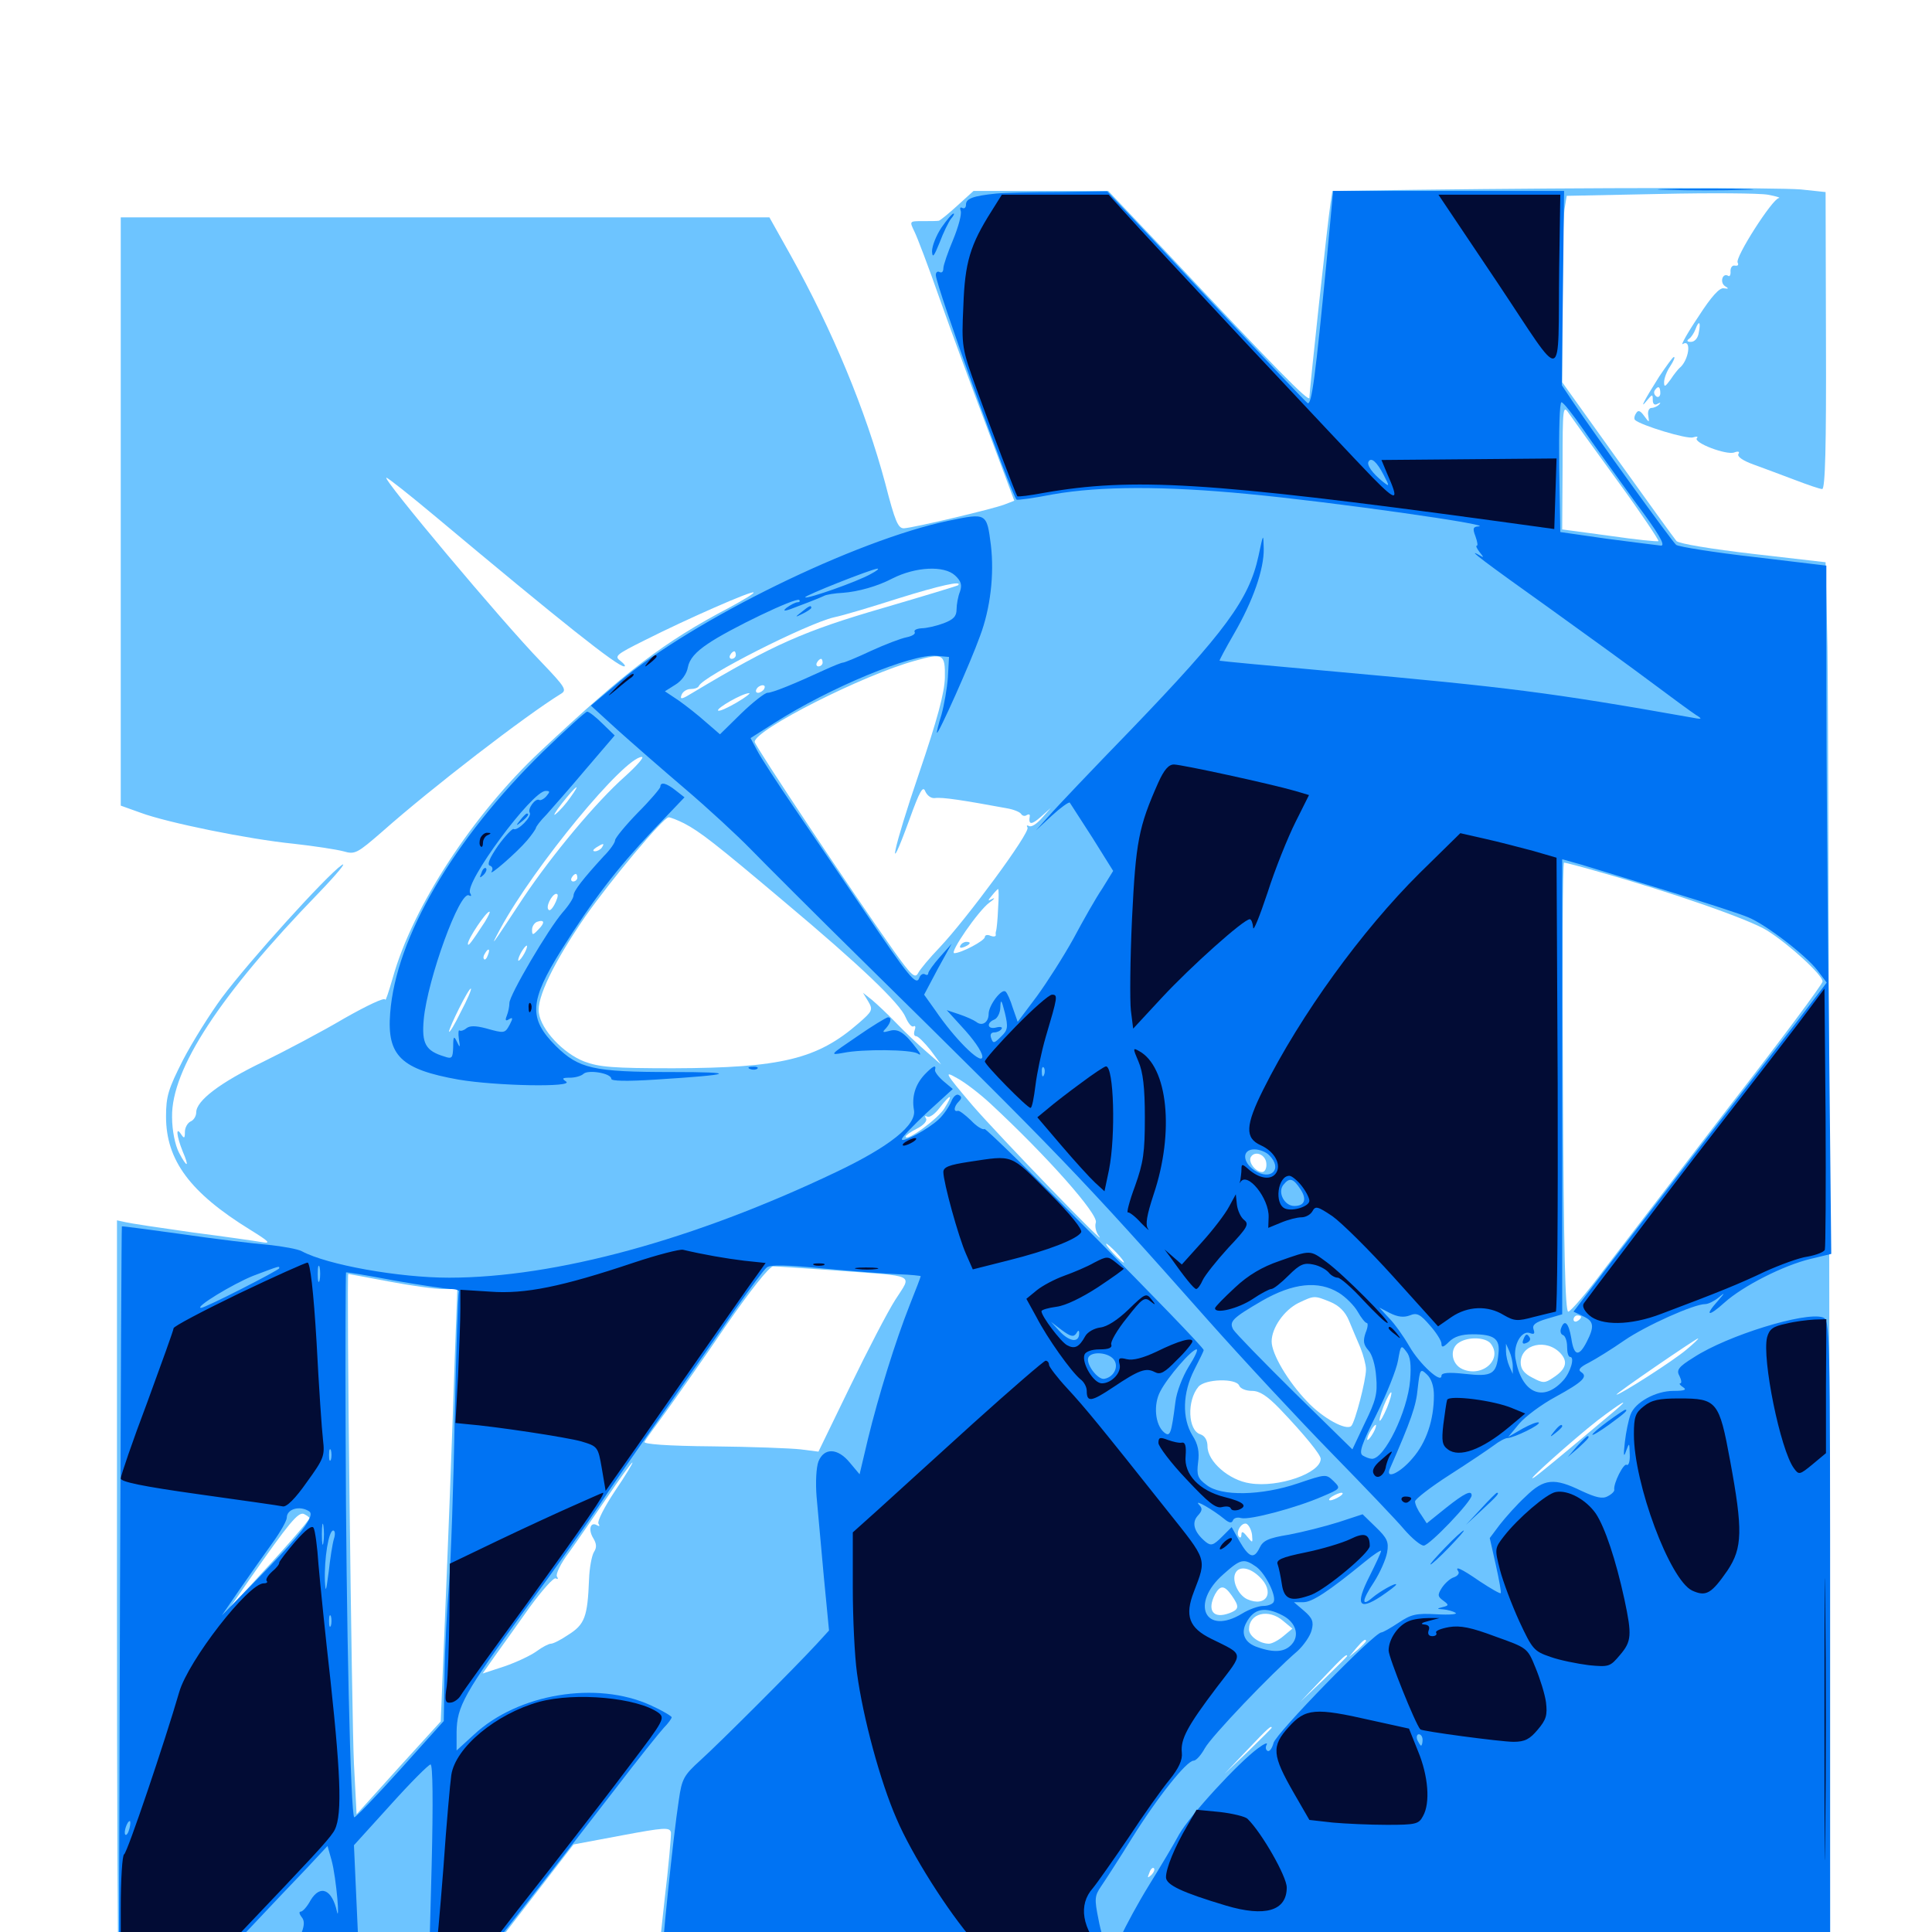 <svg xmlns="http://www.w3.org/2000/svg" viewBox="0 -1000 1000 1000">
	<path fill="#6dc4ff" d="M732.031 -901.758L689.648 -901.172L688.672 -894.727C687.305 -886.523 677.734 -797.461 677.734 -794.141C677.734 -791.406 660.547 -808.984 602.734 -870.508L573.633 -901.172H538.672H503.906L495.508 -893.555C491.016 -889.453 486.719 -885.938 485.938 -885.742C484.961 -885.547 481.25 -885.547 477.539 -885.547C470.703 -885.547 470.703 -885.547 473.242 -880.273C474.805 -877.148 480.664 -861.719 486.328 -845.508C491.992 -829.492 503.125 -799.219 510.938 -778.516L525 -740.82L519.922 -738.867C513.867 -736.523 473.438 -726.953 467.969 -726.562C464.844 -726.367 463.281 -730.078 458.203 -749.805C448.047 -787.695 430.859 -829.102 409.18 -867.969L398.242 -887.5H230.273H62.5V-735.352V-583.008L72.852 -579.297C86.523 -574.219 128.516 -565.625 151.953 -563.281C162.5 -562.109 174.023 -560.352 177.734 -559.375C183.789 -557.617 184.766 -558.203 198.047 -569.727C223.633 -592.383 271.875 -629.492 290.234 -640.82C293.555 -642.773 292.773 -644.141 280.078 -657.422C259.766 -678.32 197.461 -752.734 200 -752.734C200.781 -752.734 212.109 -743.75 225.195 -732.812C291.211 -677.539 319.531 -655.078 323.047 -655.078C324.023 -655.078 323.242 -656.25 321.289 -657.812C317.773 -660.352 318.75 -661.133 333.594 -668.555C355.664 -679.688 389.062 -694.336 390.039 -693.359C390.625 -692.969 384.766 -689.453 377.539 -685.547C343.75 -667.773 324.219 -652.93 279.688 -611.133C244.727 -578.32 213.672 -530.859 203.32 -493.945C201.172 -486.523 199.414 -481.25 199.414 -482.617C199.219 -483.984 189.844 -479.492 178.125 -472.852C166.602 -466.016 147.656 -456.055 136.133 -450.391C113.867 -439.648 101.562 -430.273 101.562 -424.219C101.562 -422.266 100.195 -420.117 98.633 -419.531C97.07 -418.75 95.703 -416.406 95.703 -414.062C95.703 -410.742 95.312 -410.547 93.75 -412.891C90.82 -417.383 91.406 -411.914 94.531 -404.102C98.242 -395.508 96.875 -395.312 92.578 -403.516C90.625 -407.422 89.062 -414.844 89.062 -421.875C88.672 -446.68 113.867 -485.156 164.844 -537.695C174.609 -547.852 179.883 -554.297 176.758 -552.148C168.945 -546.68 129.102 -502.734 114.844 -483.594C108.789 -475.391 99.609 -460.742 94.727 -451.367C87.109 -436.328 85.938 -432.617 85.938 -422.07C85.938 -399.414 98.438 -382.617 129.492 -363.477C139.258 -357.422 140.43 -356.25 135.742 -357.031C132.617 -357.617 116.211 -359.961 99.609 -362.109C83.008 -364.453 67.383 -366.797 65.039 -367.383L60.547 -368.359V-176.172C60.547 -70.312 60.938 16.602 61.328 16.992C61.719 17.383 104.297 17.578 155.664 17.188L249.023 16.602L273.047 -14.453L296.875 -45.312L321.875 -50C343.75 -54.102 346.68 -54.297 347.266 -51.562C347.461 -50 346.094 -34.18 343.945 -16.406C341.992 1.367 340.43 16.016 340.625 16.211C341.211 16.797 419.531 16.797 731.055 16.797H947.266L946.875 -301.953C946.68 -477.344 946.289 -640.625 945.898 -664.844L944.922 -708.984L907.617 -713.281C885.742 -715.82 869.336 -718.555 867.773 -719.922C866.602 -721.289 852.734 -740.43 837.109 -762.305L808.594 -802.148V-843.359C808.594 -866.016 809.18 -887.695 809.766 -891.602L810.938 -898.633L859.18 -899.609C885.547 -900.195 910.742 -900 915.039 -899.219C919.336 -898.438 921.875 -897.656 920.703 -897.461C917.383 -897.07 897.852 -866.602 899.414 -864.062C900 -862.891 899.609 -862.305 898.047 -862.5C896.68 -862.891 895.703 -861.523 895.703 -859.766C895.898 -857.812 895.312 -856.641 894.531 -857.227C891.602 -858.984 890.039 -853.906 892.773 -851.953C894.922 -850.586 894.922 -850.391 892.188 -850.781C890.039 -851.172 885.742 -846.484 879.102 -836.133C873.438 -827.734 869.922 -821.289 870.898 -821.875C875.781 -825 874.219 -813.281 869.141 -809.375C868.555 -808.789 866.406 -806.25 864.648 -803.516C861.914 -799.805 861.328 -799.414 861.328 -802.148C861.328 -804.102 862.695 -807.812 864.453 -810.352C866.211 -813.086 867.188 -815.234 866.406 -815.234C865.82 -815.234 862.5 -810.547 858.789 -805.078C850.781 -792.383 848.438 -787.695 852.344 -792.578C855.273 -796.094 855.469 -796.094 855.469 -792.969C855.469 -790.82 856.445 -790.039 858.008 -791.016C859.375 -791.797 859.766 -791.602 858.789 -790.625C857.812 -789.648 856.055 -788.867 854.883 -788.867C853.516 -788.867 852.734 -787.109 853.125 -784.961C853.711 -781.055 853.711 -781.055 850.977 -784.766C849.023 -787.5 847.852 -787.891 846.875 -786.133C845.898 -784.766 845.703 -783.203 846.289 -782.617C849.219 -779.883 873.438 -772.461 876.367 -773.633C878.32 -774.219 879.102 -774.023 878.32 -773.242C876.172 -770.898 893.75 -764.258 897.656 -765.82C899.805 -766.602 900.586 -766.211 899.805 -765.039C899.023 -763.672 902.148 -761.523 907.617 -759.57C912.891 -757.617 922.461 -754.102 929.102 -751.562C935.742 -749.023 941.992 -746.875 943.164 -746.875C944.727 -746.875 945.312 -769.141 945.117 -823.828L944.922 -900.586L932.031 -901.953C919.727 -902.93 826.953 -902.93 732.031 -901.758ZM879.297 -827.93C878.906 -825 877.148 -823.047 875.195 -823.047C873.242 -823.047 872.852 -823.633 874.219 -824.609C875.391 -825.391 876.758 -827.539 877.539 -829.492C879.297 -834.375 880.469 -833.594 879.297 -827.93ZM859.375 -796.484C859.375 -794.922 858.398 -794.141 857.422 -794.727C856.25 -795.508 855.859 -796.875 856.445 -797.852C858.203 -800.586 859.375 -800 859.375 -796.484ZM837.305 -750.977C849.414 -734.375 858.789 -720.312 858.398 -719.922C858.008 -719.531 846.68 -720.703 833.203 -722.656L808.594 -725.977L808.789 -758.398C808.789 -789.453 808.984 -790.625 812.109 -785.938C813.867 -783.398 825.195 -767.578 837.305 -750.977ZM495.898 -697.07C495.312 -696.68 477.93 -691.406 457.227 -685.352C416.211 -673.438 400.195 -666.406 358.789 -641.602C353.125 -638.086 351.758 -637.695 352.734 -640.234C353.32 -641.992 355.469 -643.359 357.422 -643.359C359.375 -643.359 361.328 -643.945 361.719 -644.922C363.867 -650 417.578 -677.148 431.641 -680.469C436.523 -681.445 451.367 -685.938 464.844 -690.234C486.719 -697.07 498.438 -699.609 495.898 -697.07ZM380.859 -660.938C380.859 -659.961 379.883 -658.984 378.711 -658.984C377.734 -658.984 377.344 -659.961 377.93 -660.938C378.516 -662.109 379.492 -662.891 380.078 -662.891C380.469 -662.891 380.859 -662.109 380.859 -660.938ZM489.062 -649.219C488.867 -641.406 485.156 -627.539 475.781 -600C462.305 -560.547 458.398 -541.992 470.703 -575.781C475.977 -590.43 477.734 -593.555 478.906 -590.43C479.883 -588.281 481.836 -586.719 483.789 -586.914C487.695 -587.5 498.828 -585.742 521.094 -581.641C524.609 -581.055 527.93 -579.688 528.516 -578.711C529.102 -577.734 530.469 -577.344 531.445 -578.125C532.422 -578.711 533.203 -578.516 533.008 -577.539C532.227 -573.047 533.789 -572.852 538.672 -577.148L543.945 -581.836L539.258 -576.562C536.719 -573.633 533.789 -571.68 532.617 -572.461C531.445 -573.047 531.25 -572.656 531.836 -571.68C533.398 -569.141 500.195 -524.219 486.328 -509.57C481.25 -504.297 476.172 -498.242 475.195 -496.289C473.633 -493.359 471.68 -495.117 462.5 -508.008C441.992 -536.914 390.625 -614.062 390.625 -616.016C390.625 -622.266 447.07 -650.781 473.633 -658.008C488.281 -662.109 489.258 -661.523 489.062 -649.219ZM425.781 -657.031C425.781 -656.055 424.805 -655.078 423.633 -655.078C422.656 -655.078 422.266 -656.055 422.852 -657.031C423.438 -658.203 424.414 -658.984 425 -658.984C425.391 -658.984 425.781 -658.203 425.781 -657.031ZM395.508 -643.359C394.922 -642.383 393.359 -641.406 392.383 -641.406C391.211 -641.406 391.016 -642.383 391.602 -643.359C392.188 -644.531 393.75 -645.312 394.727 -645.312C395.898 -645.312 396.094 -644.531 395.508 -643.359ZM381.25 -636.328C376.562 -633.594 372.266 -631.641 371.68 -632.227C370.703 -633.398 384.375 -641.211 387.695 -641.211C388.867 -641.406 385.938 -639.062 381.25 -636.328ZM323.633 -598.242C308.398 -584.766 285.547 -557.227 270.898 -535.352C253.906 -509.57 253.125 -508.398 258.984 -519.336C276.562 -551.758 323.242 -608.203 332.227 -608.203C333.594 -608.203 329.688 -603.711 323.633 -598.242ZM295.117 -587.109C292.969 -583.984 289.648 -580.273 287.695 -578.711C285.938 -577.148 287.305 -579.688 291.016 -584.375C298.438 -593.75 301.172 -595.508 295.117 -587.109ZM354.102 -573.828C362.305 -569.531 369.922 -563.672 406.25 -533.008C445.117 -500.391 465.82 -480.664 468.75 -473.438C470.117 -470.312 471.875 -468.164 472.852 -468.75C473.828 -469.336 474.023 -468.359 473.438 -466.797C472.852 -465.039 473.047 -463.672 474.219 -463.672C475.195 -463.672 478.516 -460.352 481.641 -456.445L487.109 -449.023L479.492 -455.664C475.195 -459.375 468.164 -466.016 463.867 -470.508C459.57 -475 453.906 -480.273 451.367 -482.422L446.68 -486.133L449.414 -481.641C451.953 -477.344 451.562 -476.562 444.336 -470.312C423.047 -451.758 404.297 -447.266 348.633 -447.07C317.188 -447.07 310.156 -447.656 302.344 -450.586C291.406 -454.883 280.078 -466.992 278.906 -475.781C277.734 -483.398 286.523 -501.758 302.93 -525.586C316.211 -544.531 343.359 -576.953 346.094 -576.953C347.07 -576.953 350.586 -575.586 354.102 -573.828ZM311.523 -561.328C310.938 -560.352 309.18 -559.375 308.008 -559.375C306.641 -559.375 306.836 -560.156 308.594 -561.328C312.305 -563.672 313.086 -563.672 311.523 -561.328ZM827.93 -548.633C865.43 -538.086 905.664 -524.023 914.648 -518.359C926.172 -511.133 943.359 -495.312 943.359 -491.992C943.359 -490.625 921.68 -461.523 895.117 -427.344C868.75 -392.969 839.648 -355.078 830.469 -343.164C821.484 -331.055 812.891 -321.094 811.719 -321.094C810.156 -321.094 809.375 -352.734 808.984 -437.305C808.594 -501.172 808.789 -553.516 809.57 -553.516C810.156 -553.516 818.555 -551.367 827.93 -548.633ZM298.828 -545.703C298.828 -544.727 297.852 -543.75 296.68 -543.75C295.703 -543.75 295.312 -544.727 295.898 -545.703C296.484 -546.875 297.461 -547.656 298.047 -547.656C298.438 -547.656 298.828 -546.875 298.828 -545.703ZM516.602 -529.688C516.406 -524.023 515.82 -518.945 515.625 -518.359C515.43 -517.773 515.234 -516.797 515.43 -516.016C515.43 -515.234 514.258 -515.039 512.695 -515.625C511.133 -516.406 509.766 -516.016 509.766 -515.039C509.766 -513.086 497.461 -506.641 493.945 -506.641C491.211 -506.641 506.445 -528.711 512.109 -532.812C514.648 -534.57 515.234 -535.547 513.672 -534.766C511.133 -533.398 511.133 -533.789 513.477 -536.523C514.844 -538.281 516.406 -539.844 516.602 -539.844C516.992 -539.844 516.992 -535.156 516.602 -529.688ZM286.914 -531.641C285.352 -528.906 284.18 -528.125 283.594 -529.688C282.812 -532.227 286.914 -538.672 288.477 -537.109C289.062 -536.719 288.281 -534.18 286.914 -531.641ZM250.977 -522.852C243.945 -512.109 242.188 -509.766 242.188 -511.523C242.188 -514.062 251.562 -528.125 253.32 -528.125C253.906 -528.125 252.734 -525.781 250.977 -522.852ZM278.711 -518.945C275.781 -515.82 275.391 -515.82 275.391 -518.75C275.391 -520.508 276.562 -522.266 277.93 -522.852C281.836 -524.219 282.227 -522.461 278.711 -518.945ZM271.484 -506.641C270.312 -504.492 268.945 -502.734 268.359 -502.734C267.969 -502.734 268.359 -504.492 269.531 -506.641C270.703 -508.789 272.07 -510.547 272.656 -510.547C273.047 -510.547 272.656 -508.789 271.484 -506.641ZM252.539 -505.664C251.953 -503.906 250.977 -502.93 250.586 -503.516C250 -504.102 250.195 -505.273 250.977 -506.445C252.734 -509.57 253.906 -508.984 252.539 -505.664ZM238.477 -476.172C235.352 -469.727 232.617 -465.234 232.422 -466.016C232.422 -468.164 242.773 -489.062 243.75 -488.281C244.141 -487.891 241.797 -482.422 238.477 -476.172ZM512.5 -428.906C542.188 -401.367 568.75 -371.289 567.188 -367.188C566.602 -365.43 567.188 -362.5 568.555 -360.547C576.562 -350.391 516.211 -412.891 503.125 -428.125C488.867 -444.922 488.477 -445.898 495.312 -441.992C499.414 -439.844 507.227 -433.789 512.5 -428.906ZM488.867 -426.367C485.742 -421.094 468.75 -408.594 468.75 -411.719C468.75 -412.305 471.484 -414.258 474.609 -415.82C478.125 -417.578 480.078 -419.922 479.297 -421.094C478.516 -422.266 478.711 -422.656 479.883 -422.07C481.055 -421.289 483.984 -423.438 486.328 -426.562C492.188 -434.18 493.555 -433.984 488.867 -426.367ZM655.469 -397.656C655.664 -395.312 654.688 -393.359 653.32 -393.359C649.805 -393.359 645.898 -398.633 647.461 -401.172C649.609 -404.688 655.273 -402.344 655.469 -397.656ZM578.125 -351.367C580.664 -348.633 582.227 -346.484 581.641 -346.484C581.25 -346.484 578.711 -348.633 576.172 -351.367C573.633 -354.102 572.07 -356.25 572.656 -356.25C573.047 -356.25 575.586 -354.102 578.125 -351.367ZM432.617 -342.383C475 -339.258 472.07 -340.82 463.477 -327.344C459.57 -321.289 449.023 -300.977 440.039 -282.422L423.633 -248.633L414.453 -249.805C409.375 -250.391 388.867 -251.172 368.945 -251.367C345.312 -251.562 332.812 -252.539 333.594 -253.711C334.18 -254.883 339.258 -261.914 344.727 -269.336C350.195 -276.953 364.258 -296.875 375.781 -313.867C388.477 -332.227 398.242 -344.531 400.195 -344.531C401.953 -344.531 416.602 -343.555 432.617 -342.383ZM245.703 -341.211C251.758 -341.602 246.68 -341.797 234.375 -341.797C222.07 -341.797 216.992 -341.602 223.242 -341.211C229.297 -340.82 239.453 -340.82 245.703 -341.211ZM201.172 -336.719C212.5 -334.57 225 -332.812 229.102 -332.812H236.719L235.352 -296.289C234.18 -258.984 231.445 -188.672 229.297 -137.5L228.125 -108.984L206.25 -84.961L184.57 -60.938L183.203 -87.109C182.031 -110.938 179.297 -340.625 180.273 -340.625C180.469 -340.625 189.844 -338.867 201.172 -336.719ZM688.477 -326.172C693.164 -324.219 696.289 -321.094 698.242 -316.406C699.805 -312.5 702.539 -306.25 704.102 -302.539C705.664 -298.633 707.031 -293.555 707.031 -291.211C707.031 -285.547 701.367 -263.867 699.414 -261.914C696.875 -259.375 684.766 -265.82 676.562 -274.609C666.602 -284.961 658.203 -299.219 658.203 -305.664C658.203 -312.695 664.648 -321.875 672.07 -325.586C680.273 -329.492 680.273 -329.492 688.477 -326.172ZM818.359 -318.359C818.359 -317.773 817.578 -316.797 816.406 -316.211C815.43 -315.625 814.453 -316.016 814.453 -316.992C814.453 -318.164 815.43 -319.141 816.406 -319.141C817.578 -319.141 818.359 -318.75 818.359 -318.359ZM771.484 -304.688C778.125 -296.484 767.188 -286.719 756.836 -291.406C750.977 -294.141 750.195 -302.344 755.469 -305.273C760.352 -308.203 768.75 -307.812 771.484 -304.688ZM873.047 -301.562C866.211 -295.703 838.672 -278.125 836.719 -278.125C835.352 -278.125 877.344 -306.836 878.906 -307.227C879.492 -307.227 876.758 -304.688 873.047 -301.562ZM807.812 -299.414C811.719 -295.117 810.547 -291.211 803.906 -286.914C799.609 -283.984 798.633 -283.984 793.164 -286.914C788.867 -289.062 787.109 -291.406 787.109 -294.727C787.109 -304.297 800.586 -307.422 807.812 -299.414ZM641.406 -282.812C641.992 -281.25 644.922 -280.078 648.047 -280.078C651.953 -280.078 655.859 -277.539 662.305 -270.898C675 -257.617 683.594 -247.07 683.594 -244.922C683.594 -237.5 661.719 -229.883 647.07 -232.227C636.133 -233.789 625 -243.555 625 -251.367C625 -254.492 623.633 -256.836 621.289 -257.617C614.844 -259.57 614.258 -275 620.312 -282.227C623.828 -286.328 639.844 -286.719 641.406 -282.812ZM717.969 -271.484C713.867 -261.914 712.5 -262.5 716.211 -272.266C717.969 -276.562 719.727 -279.688 720.117 -279.297C720.508 -278.906 719.531 -275.391 717.969 -271.484ZM835.742 -269.727C806.25 -244.922 797.461 -237.695 794.141 -235.352C787.5 -231.055 814.258 -254.883 826.953 -264.844C839.258 -274.219 844.727 -277.344 835.742 -269.727ZM710.938 -258.594C709.766 -256.445 708.398 -254.688 707.812 -254.688C707.422 -254.688 707.812 -256.445 708.984 -258.594C710.156 -260.742 711.523 -262.5 712.109 -262.5C712.5 -262.5 712.109 -260.742 710.938 -258.594ZM318.359 -228.32C312.891 -220.117 308.984 -212.5 309.766 -211.328C310.547 -210.156 310.352 -209.766 308.984 -210.547C305.664 -212.5 304.297 -208.398 307.031 -203.906C308.789 -200.977 308.984 -199.023 307.422 -196.68C306.25 -194.727 305.078 -188.281 304.883 -182.422C304.102 -163.086 302.734 -159.18 293.945 -153.711C290.234 -151.172 286.328 -149.219 285.156 -149.219C283.984 -149.219 280.664 -147.461 277.734 -145.312C274.805 -143.164 267.383 -139.648 261.133 -137.5L249.805 -133.789L256.25 -142.969C259.961 -148.047 267.969 -159.375 274.219 -168.164C280.664 -176.953 286.719 -183.789 287.695 -183.008C288.867 -182.422 289.062 -182.812 288.281 -183.984C287.5 -185.156 290.234 -190.82 294.531 -196.484C298.633 -202.148 307.422 -215.039 314.258 -225C320.898 -234.766 326.758 -242.969 327.344 -242.969C327.734 -242.969 323.828 -236.328 318.359 -228.32ZM693.359 -225.391C691.797 -224.414 689.648 -223.438 688.477 -223.438C687.5 -223.438 687.891 -224.414 689.453 -225.391C691.016 -226.367 693.359 -227.344 694.336 -227.344C695.508 -227.344 694.922 -226.367 693.359 -225.391ZM160.156 -214.258C160.156 -213.086 146.094 -197.07 128.32 -177.93L118.945 -167.773L129.102 -182.422C149.805 -212.109 154.297 -217.383 157.227 -216.406C158.789 -215.625 160.156 -214.648 160.156 -214.258ZM648.047 -205.664C648.438 -201.172 648.438 -201.172 645.508 -204.688C643.555 -207.227 642.578 -207.617 642.578 -205.859C642.578 -204.492 641.992 -203.711 641.406 -204.492C639.258 -206.445 642.383 -212.109 645.117 -211.328C646.289 -210.742 647.656 -208.398 648.047 -205.664ZM651.758 -183.984C660.156 -176.172 655.664 -167.773 645.508 -172.266C640.625 -174.609 637.305 -182.422 639.648 -186.133C641.602 -189.453 646.875 -188.672 651.758 -183.984ZM637.5 -174.219C641.602 -168.359 641.406 -166.992 636.328 -165.039C627.93 -161.914 624.609 -166.406 628.906 -174.805C631.641 -179.688 633.789 -179.492 637.5 -174.219ZM664.258 -160.938L668.945 -157.031L664.258 -153.125C661.719 -150.977 658.398 -149.219 656.836 -149.219C651.953 -149.219 646.484 -153.125 646.484 -156.641C646.484 -165.039 656.641 -167.578 664.258 -160.938ZM707.031 -150.586C707.031 -150.195 705.078 -148.242 702.734 -146.094L698.242 -142.383L701.953 -146.875C705.469 -150.977 707.031 -152.148 707.031 -150.586ZM697.266 -142.773C697.266 -142.578 691.797 -137.109 685.156 -130.664L672.852 -118.945L684.57 -131.25C695.312 -142.578 697.266 -144.336 697.266 -142.773ZM658.203 -105.664C658.203 -105.469 652.734 -100 646.094 -93.555L633.789 -81.836L645.508 -94.141C656.25 -105.469 658.203 -107.227 658.203 -105.664ZM595.898 -29.492C593.945 -27.734 593.75 -27.93 594.922 -30.664C595.508 -32.617 596.68 -33.594 597.266 -33.008C597.852 -32.422 597.266 -30.859 595.898 -29.492ZM497.07 -510.547C496.484 -509.375 497.266 -509.18 498.828 -509.766C502.344 -511.133 502.93 -512.5 500.195 -512.5C499.023 -512.5 497.656 -511.719 497.07 -510.547ZM947.852 37.695C947.852 41.211 948.828 43.359 949.609 42.578C950.586 41.602 950.391 38.867 949.414 36.133C947.461 31.641 947.461 31.836 947.852 37.695ZM955.469 34.766C952.539 37.695 952.344 41.602 955.469 43.359C957.031 44.336 957.227 43.75 956.445 41.602C955.859 39.648 956.055 38.281 957.031 38.281C958.203 38.281 958.984 39.844 958.984 41.602C958.984 44.336 959.375 44.531 960.742 42.383C962.109 40.234 962.5 40.234 963.281 42.383C964.258 45.312 968.75 42.969 968.75 39.648C968.75 38.281 967.969 36.133 966.992 34.57C965.43 32.227 964.648 32.227 962.305 34.18C960.352 35.742 959.18 35.742 958.594 34.375C958.203 33.008 957.227 33.008 955.469 34.766ZM970.703 39.258C970.703 42.969 971.68 46.094 972.656 46.094C973.828 46.094 974.609 44.336 974.609 42.383C974.609 40.234 975.195 37.305 975.781 35.547C976.562 33.398 975.977 32.422 973.828 32.422C971.484 32.422 970.703 34.375 970.703 39.258ZM899.805 35.742C899.023 36.328 898.438 39.062 898.438 41.797C898.438 45.508 899.219 46.289 901.953 44.922C903.711 44.141 907.227 43.555 909.766 43.555C912.695 43.75 914.062 42.578 914.062 40.234C914.062 34.375 910.352 33.594 905.859 38.672L901.953 43.164L903.125 38.672C904.492 34.57 902.539 32.812 899.805 35.742ZM917.383 38.281C916.797 40.43 917.188 42.578 917.969 43.164C918.945 43.75 920.117 42.578 920.508 40.82C921.289 37.695 921.484 37.695 921.68 41.016C921.875 43.945 922.461 44.141 924.805 42.188C927.148 40.234 927.734 40.234 927.734 42.188C927.734 45.898 930.273 42.773 931.055 38.281C931.641 33.984 929.688 33.203 926.367 36.523C924.805 38.086 923.828 38.086 923.047 36.523C920.898 33.203 918.555 33.984 917.383 38.281ZM933.594 38.672C933.594 41.797 935.742 43.164 940.039 42.383C940.82 42.383 941.406 43.164 941.406 44.531C941.406 48.633 943.945 44.141 944.141 39.648C944.336 36.133 943.359 35.352 939.062 35.352C935.156 35.156 933.594 36.133 933.594 38.672ZM892.578 38.477C892.578 37.305 893.555 36.328 894.531 36.328C895.703 36.328 896.484 36.719 896.484 37.109C896.484 37.695 895.703 38.672 894.531 39.258C893.555 39.844 892.578 39.453 892.578 38.477Z"/>
	<path fill="#0073f3" d="M862.891 -901.758C851.758 -901.953 860.742 -902.344 882.812 -902.344C904.883 -902.344 913.867 -901.953 902.93 -901.758C891.797 -901.367 873.828 -901.367 862.891 -901.758ZM515.625 -899.805C503.906 -898.633 500 -897.266 500 -894.141C500 -892.578 499.219 -891.797 498.047 -892.383C497.07 -892.969 496.68 -892.383 497.266 -890.82C497.852 -889.258 496.094 -882.617 493.359 -875.977C490.625 -869.531 488.281 -862.695 488.281 -861.133C488.281 -859.375 487.5 -858.594 486.328 -859.18C485.352 -859.766 484.375 -859.18 484.375 -857.617C484.375 -852.344 523.242 -744.531 526.172 -741.406C526.562 -741.016 535.156 -742.188 545.117 -744.141C569.727 -748.438 602.93 -748.438 645.703 -744.336C689.453 -740.234 774.609 -728.125 765.234 -727.539C762.5 -727.344 762.109 -726.562 763.672 -722.461C764.648 -719.727 765.039 -717.578 764.453 -717.578C763.672 -717.578 764.453 -716.016 765.82 -714.258C768.164 -711.328 768.164 -711.133 765.625 -712.695C758.203 -716.797 769.141 -708.594 801.758 -685.352C821.094 -671.484 845.312 -653.906 855.469 -646.289C865.625 -638.672 875.781 -631.25 877.93 -629.883C881.445 -627.734 881.055 -627.539 875 -628.711C802.344 -641.602 780.078 -644.336 691.406 -652.344C658.594 -655.273 631.641 -657.812 631.25 -658.008C631.055 -658.203 634.375 -664.453 638.672 -671.875C648.633 -689.062 654.297 -705.469 654.102 -716.016C653.906 -724.219 653.906 -724.023 651.367 -712.109C646.484 -689.648 633.984 -672.852 585.352 -622.266C565.82 -602.148 546.68 -582.031 542.969 -577.734L536.133 -570.117L544.336 -577.734C549.023 -582.031 553.125 -584.961 553.711 -584.57C554.102 -583.984 559.375 -575.781 565.43 -566.406L576.172 -549.219L570.508 -540.039C567.188 -535.156 560.547 -523.438 555.664 -514.258C550.586 -505.078 541.992 -491.602 536.719 -484.375L526.758 -471.094L524.219 -478.32C523.047 -482.227 521.289 -486.133 520.508 -486.719C518.555 -488.672 511.719 -479.688 511.719 -475.195C511.719 -470.898 508.398 -468.555 505.273 -471.094C503.906 -472.07 500 -473.828 496.484 -475L490.039 -477.148L499.805 -466.406C505.664 -459.766 508.984 -454.297 508.398 -452.539C507.227 -449.414 494.141 -462.305 484.18 -476.953L478.32 -485.156L485.352 -498.438L492.578 -511.523L486.523 -504.688C483.203 -500.977 480.469 -497.07 480.469 -496.289C480.469 -495.312 479.688 -495.117 478.711 -495.703C477.734 -496.289 476.367 -495.508 475.781 -493.75C474.219 -489.648 470.508 -494.141 446.289 -530.078C435.742 -545.703 419.922 -568.945 411.133 -581.836C402.344 -594.727 393.555 -608.203 391.797 -611.719L388.477 -617.969L400.781 -625.781C429.492 -644.141 472.07 -661.719 484.57 -660.547L491.211 -659.961L490.625 -649.414C490.234 -643.75 488.672 -634.961 487.305 -630.078C485.742 -625.195 484.766 -620.898 484.961 -620.703C485.742 -619.922 502.344 -657.031 507.227 -670.703C512.695 -685.156 514.648 -702.734 512.891 -717.773C510.742 -734.57 510.742 -734.57 491.016 -730.469C442.969 -720.508 358.789 -679.297 320.508 -647.07L305.859 -634.766L319.531 -622.266C326.953 -615.625 342.773 -601.758 354.492 -591.797C366.406 -581.641 381.641 -567.578 388.672 -560.352C395.703 -553.125 422.07 -526.758 447.266 -501.953C547.852 -402.93 559.57 -390.82 624.805 -317.188C643.359 -296.289 672.461 -265.039 689.258 -247.852C706.055 -230.664 723.047 -212.891 726.953 -208.203C730.859 -203.711 735.352 -200 736.914 -200C739.844 -200 761.719 -222.852 761.719 -225.977C761.719 -228.906 758.008 -227.148 748.438 -219.531L738.477 -211.523L735.547 -216.016C733.789 -218.359 732.422 -221.484 732.422 -222.852C732.422 -224.023 740.43 -230.273 750.195 -236.523C759.961 -242.773 770.117 -249.609 773.047 -251.758C775.781 -253.906 779.102 -255.664 780.273 -255.664C783.789 -255.859 797.461 -262.5 796.484 -263.672C795.898 -264.258 791.992 -262.695 788.086 -260.547L780.664 -256.25L786.328 -263.086C789.453 -266.797 797.852 -273.047 805.078 -276.953C819.336 -284.766 822.07 -287.5 818.359 -289.844C816.602 -291.016 817.773 -292.383 822.461 -294.727C826.172 -296.68 834.375 -301.758 840.82 -306.25C851.953 -313.867 876.758 -325 882.617 -325C884.18 -325 887.305 -326.562 889.453 -328.32C892.969 -331.25 892.969 -331.055 889.258 -326.758C882.031 -318.75 884.18 -318.164 892.578 -325.781C902.148 -334.375 923.242 -345.117 937.305 -348.438L947.852 -350.977L946.68 -466.406C945.898 -529.883 945.312 -609.961 945.312 -644.531V-707.227L907.812 -711.719C887.109 -714.062 868.945 -716.992 867.578 -717.969C865.234 -719.922 825.391 -775.195 813.867 -792.383L808.398 -800.586L808.984 -850.977L809.57 -901.172H749.805H690.039L686.719 -865.625C680.859 -805.078 678.906 -789.844 676.758 -791.406C675.586 -792.188 655.078 -813.867 630.859 -839.648C606.641 -865.43 583.789 -889.844 579.883 -893.75L573.047 -900.977L547.656 -900.586C533.789 -900.586 519.336 -900.195 515.625 -899.805ZM819.336 -777.93C824.609 -770.312 836.523 -753.711 845.898 -740.82C858.203 -724.414 862.305 -717.578 859.766 -717.578C858.008 -717.773 845.508 -719.336 832.031 -721.094L807.617 -724.609L807.031 -758.203C806.836 -776.758 807.227 -791.797 808.203 -791.797C809.18 -791.797 814.062 -785.547 819.336 -777.93ZM716.211 -754.102C719.336 -748.047 719.336 -747.852 715.625 -750.781C710.352 -755.078 707.227 -759.375 708.398 -761.133C709.766 -763.477 712.695 -760.938 716.211 -754.102ZM462.305 -706.641C463.086 -707.227 461.914 -707.812 459.766 -707.617C457.617 -707.617 457.031 -707.031 458.594 -706.445C459.961 -705.859 461.719 -706.055 462.305 -706.641ZM450.781 -702.93C443.555 -698.828 417.773 -689.844 416.797 -690.82C416.016 -691.602 450.586 -705.273 454.102 -705.664C455.273 -705.664 453.711 -704.492 450.781 -702.93ZM494.336 -702.148C497.461 -699.219 498.047 -697.266 496.875 -693.75C495.898 -691.406 495.117 -687.109 495.117 -684.57C495.117 -681.055 493.555 -679.297 488.281 -677.344C484.57 -675.977 479.492 -674.805 476.953 -674.805C474.414 -674.609 472.852 -673.828 473.438 -672.852C474.023 -671.875 472.07 -670.703 469.141 -670.117C466.211 -669.531 458.008 -666.406 450.781 -663.086C443.75 -659.766 437.109 -657.031 436.328 -657.031C435.547 -657.031 431.25 -655.273 426.953 -653.32C411.328 -646.094 399.805 -641.406 397.266 -641.406C395.898 -641.406 389.648 -636.523 383.594 -630.664L372.656 -619.922L365.43 -626.172C361.523 -629.688 355.078 -634.766 351.172 -637.5L344.141 -642.188L349.414 -645.508C352.734 -647.461 355.469 -651.172 356.055 -654.688C356.836 -658.789 359.961 -662.5 366.406 -666.797C377.148 -674.219 412.109 -691.016 413.672 -689.453C414.258 -688.867 413.867 -688.281 412.891 -688.281C411.719 -688.281 409.18 -686.914 407.031 -685.352C404.492 -683.203 406.641 -683.594 413.867 -686.523C419.727 -688.672 425.391 -691.016 426.562 -691.602C427.539 -692.188 432.031 -692.969 436.328 -693.164C444.141 -693.75 454.102 -696.484 461.914 -700.586C473.828 -706.641 488.672 -707.422 494.336 -702.148ZM863.672 -538.672C882.812 -532.812 901.367 -526.758 904.883 -525.195C914.062 -521.484 934.766 -505.469 940.625 -497.852L945.508 -491.406L928.516 -469.141C919.141 -457.031 898.633 -430.469 883.008 -410.352C867.383 -390.039 845.508 -361.719 834.375 -347.266L814.453 -321.094L819.336 -318.75C825 -316.211 825.391 -313.477 821.289 -305.469C817.188 -297.461 814.648 -298.047 813.281 -307.422C811.914 -315.43 809.766 -317.383 808.008 -312.5C807.422 -310.938 807.812 -309.375 808.984 -308.984C810.156 -308.594 811.133 -305.859 811.133 -302.93C811.133 -300 811.719 -297.656 812.695 -297.656C815.234 -297.656 812.891 -289.648 809.18 -285.547C798.633 -273.828 787.5 -278.906 784.375 -296.875C783.203 -304.102 787.695 -311.719 791.992 -309.961C794.141 -309.18 794.531 -309.766 793.75 -311.914C792.969 -314.258 794.727 -315.625 800.586 -317.383L808.594 -319.727V-437.5V-555.273L818.945 -552.344C824.414 -550.586 844.727 -544.531 863.672 -538.672ZM518.164 -463.477C514.648 -459.961 514.062 -459.766 513.086 -462.5C512.305 -464.453 512.891 -465.625 514.648 -465.625C516.016 -465.625 517.773 -466.406 518.359 -467.383C519.141 -468.359 517.773 -468.75 515.625 -468.164C511.133 -466.992 510.352 -470.508 514.648 -472.266C516.211 -472.852 517.773 -475.781 517.773 -478.711C517.969 -483.203 518.359 -482.617 520.117 -475.781C521.875 -468.359 521.68 -466.797 518.164 -463.477ZM540.43 -443.75C539.844 -442.188 539.258 -442.773 539.258 -444.922C539.062 -447.07 539.648 -448.242 540.234 -447.461C540.82 -446.875 541.016 -445.117 540.43 -443.75ZM657.031 -401.953C664.062 -394.922 657.812 -388.672 649.414 -394.141C642.969 -398.438 642.773 -405.078 649.219 -405.078C651.953 -405.078 655.469 -403.711 657.031 -401.953ZM673.047 -384.57C676.562 -379.297 675.391 -375.781 669.922 -375.781C664.844 -375.781 661.133 -382.812 664.258 -386.719C667.383 -390.625 669.336 -390.234 673.047 -384.57ZM692.969 -330.859C696.484 -328.711 700.977 -324.219 702.734 -321.094C704.492 -317.969 706.641 -315.234 707.422 -315.234C708.203 -315.234 708.008 -312.891 706.836 -310.156C705.469 -306.055 705.664 -304.102 708.203 -301.172C710.156 -299.219 711.914 -293.359 712.305 -287.305C713.086 -278.711 712.109 -275 706.445 -263.477L700 -249.805L670.117 -279.102C653.711 -295.312 639.453 -309.961 638.281 -311.914C636.133 -316.016 637.891 -317.773 653.32 -326.758C669.336 -335.938 682.422 -337.305 692.969 -330.859ZM729.688 -319.141C733.398 -320.703 735.156 -319.727 740.039 -314.062C743.359 -310.352 746.094 -306.055 746.094 -304.492C746.094 -302.344 747.07 -302.539 750 -305.469C752.734 -308.203 756.445 -309.375 762.305 -309.375C773.438 -309.375 776.562 -307.031 775.586 -299.219C774.609 -288.672 772.266 -287.305 758.398 -288.867C749.609 -289.844 746.094 -289.453 746.094 -287.891C746.094 -283.594 734.766 -293.945 729.492 -303.125C726.562 -308.203 721.875 -314.844 718.945 -317.773L713.867 -323.242L719.531 -320.312C723.438 -318.359 726.562 -317.969 729.688 -319.141ZM729.883 -285.547C728.516 -269.336 716.602 -244.922 710.156 -244.922C708.984 -244.922 706.836 -245.703 705.273 -246.68C703.32 -248.047 704.688 -252.344 712.5 -267.969C717.773 -278.516 722.852 -291.211 723.633 -295.898C725 -303.711 725.195 -304.102 727.93 -300.391C730.078 -297.852 730.469 -293.555 729.883 -285.547ZM783.008 -292.773V-288.867L781.25 -292.773C780.273 -294.922 779.492 -298.438 779.492 -300.586V-304.492L781.25 -300.586C782.227 -298.438 783.008 -294.922 783.008 -292.773ZM742.188 -277.734C742.188 -265.039 738.281 -253.32 731.055 -245.117C724.805 -237.695 716.992 -233.984 719.336 -239.648C730.469 -265.039 733.008 -272.461 733.789 -281.25C734.961 -291.406 735.156 -291.797 738.477 -288.672C740.82 -286.523 742.188 -282.617 742.188 -277.734ZM414.844 -683.203C411.328 -680.469 411.328 -680.273 415.625 -682.422C417.969 -683.594 419.922 -684.961 419.922 -685.352C419.922 -686.914 418.945 -686.523 414.844 -683.203ZM788.477 -306.641C787.695 -304.688 788.281 -304.102 790.039 -304.883C791.602 -305.469 792.383 -306.641 791.797 -307.617C790.43 -309.961 789.648 -309.766 788.477 -306.641ZM487.305 -882.227C484.57 -878.125 482.422 -872.656 482.422 -869.922C482.617 -866.211 483.398 -867.188 486.328 -874.414C488.281 -879.688 491.016 -885.156 492.188 -886.719C493.555 -888.281 494.141 -889.453 493.555 -889.453C492.773 -889.453 490.039 -886.133 487.305 -882.227ZM280.859 -610.742C234.57 -565.43 204.883 -514.648 201.953 -475.586C200.195 -453.516 207.617 -446.484 237.305 -441.211C256.641 -437.891 297.656 -437.109 292.969 -440.234C290.625 -441.797 291.016 -442.188 295.117 -442.188C297.852 -442.188 300.977 -443.164 301.953 -444.141C304.297 -446.484 316.406 -444.531 316.406 -441.602C316.406 -440.43 324.219 -440.234 339.453 -441.211C379.883 -443.75 383.008 -445.117 347.656 -445.117C307.031 -445.117 299.609 -446.875 287.695 -458.594C273.438 -472.852 274.023 -481.836 290.625 -508.398C306.836 -534.18 319.141 -550.195 337.695 -569.922L354.297 -587.305L349.805 -590.82C344.922 -594.727 341.797 -595.508 341.797 -592.773C341.797 -591.992 336.523 -585.742 330.078 -579.297C323.633 -572.656 318.359 -566.211 318.359 -565.039C318.359 -563.867 315.82 -560.156 312.5 -556.836C301.758 -545.117 296.875 -538.867 296.875 -536.523C296.875 -535.156 294.336 -531.25 291.211 -527.734C283.789 -519.141 263.672 -484.961 263.672 -480.859C263.672 -479.102 263.086 -476.172 262.305 -474.219C261.328 -471.875 261.719 -471.289 263.477 -472.461C265.43 -473.633 265.625 -473.047 263.867 -469.727C261.328 -465.039 261.133 -465.039 251.367 -467.773C246.094 -469.141 243.164 -469.141 241.406 -467.773C240.039 -466.602 238.477 -466.211 237.891 -466.602C237.305 -467.188 237.109 -465.234 237.5 -462.305C238.281 -457.617 238.086 -457.422 236.523 -460.742C234.961 -464.062 234.57 -463.672 234.57 -458.203C234.375 -452.344 233.984 -451.758 230.078 -453.125C220.312 -456.055 218.164 -459.766 219.336 -472.461C221.289 -493.164 238.086 -539.453 242.773 -536.523C243.945 -535.938 244.141 -536.328 243.359 -537.695C240.039 -542.773 275.391 -590.625 282.422 -590.625C284.766 -590.625 284.766 -590.234 282.812 -587.891C281.445 -586.328 279.688 -585.547 279.102 -585.938C277.148 -587.109 272.852 -581.25 274.219 -579.297C275.391 -577.344 267.969 -569.727 265.82 -570.898C265.234 -571.289 261.523 -567.383 257.812 -562.305C253.516 -556.055 251.953 -552.539 253.516 -551.953C254.883 -551.562 255.273 -550.195 254.492 -549.023C252.539 -545.703 267.773 -558.984 272.852 -565.039C275.195 -567.773 277.148 -570.703 277.344 -571.289C277.344 -572.07 279.688 -575.195 282.812 -578.32C285.742 -581.641 294.922 -591.992 303.125 -601.758L318.164 -619.336L311.719 -625.586C308.398 -628.906 304.883 -631.641 303.906 -631.641C303.125 -631.641 292.773 -622.266 280.859 -610.742ZM269.336 -575.586C266.797 -572.461 266.992 -572.266 270.117 -574.805C273.242 -577.344 274.219 -578.906 272.656 -578.906C272.266 -578.906 270.703 -577.344 269.336 -575.586ZM249.219 -548.242C248.047 -545.508 248.242 -545.312 250.195 -547.07C251.562 -548.438 252.148 -550 251.562 -550.586C250.977 -551.172 249.805 -550.195 249.219 -548.242ZM443.555 -463.477C429.492 -453.906 429.102 -453.711 436.719 -455.078C446.289 -457.031 471.484 -456.836 475 -454.688C476.758 -453.516 476.758 -454.297 474.609 -457.031C468.164 -465.625 464.844 -467.773 460.352 -466.406C456.836 -465.43 456.445 -465.625 458.594 -467.773C461.133 -470.703 461.719 -473.438 459.57 -473.438C458.594 -473.242 451.367 -468.945 443.555 -463.477ZM388.281 -446.68C386.719 -447.266 387.305 -447.852 389.453 -447.852C391.602 -448.047 392.773 -447.461 391.992 -446.875C391.406 -446.289 389.648 -446.094 388.281 -446.68ZM478.516 -443.75C473.633 -438.477 471.875 -432.227 473.047 -425.586C474.609 -417.773 460.352 -406.445 432.812 -393.359C359.18 -358.203 287.305 -338.672 232.422 -338.672C206.445 -338.672 169.336 -345.312 156.25 -352.344C154.102 -353.516 146.289 -354.883 139.062 -355.664C131.836 -356.25 111.914 -358.594 94.727 -361.133C77.539 -363.477 63.281 -365.43 63.086 -365.234C62.891 -365.234 62.5 -279.102 62.109 -174.023L61.523 16.797H86.523H111.523L129.492 -2.148C139.453 -12.695 152.344 -26.367 158.594 -32.812L169.531 -44.531L171.68 -36.914C172.852 -32.617 174.023 -23.828 174.609 -17.383C175.195 -10.938 175 -7.812 174.414 -10.547C171.875 -22.07 165.82 -24.805 160.742 -16.406C158.984 -13.086 156.641 -10.547 155.664 -10.547C154.688 -10.547 154.883 -9.375 156.055 -7.812C157.617 -6.055 157.617 -3.711 156.25 0C153.516 7.227 155.664 10.938 162.891 11.328C166.211 11.523 160.156 12.305 149.414 12.891L129.883 14.062L158.008 14.844L185.938 15.82L184.57 -14.453L183.203 -44.922L202.148 -65.82C212.5 -77.344 221.875 -86.719 222.852 -86.719C224.023 -86.719 224.219 -66.992 223.438 -34.961L222.07 16.797H234.961H247.656L267.969 -8.984C290.82 -38.281 290.43 -37.891 318.75 -74.414C330.078 -89.258 341.406 -103.32 343.555 -105.664C345.898 -108.008 347.656 -110.547 347.656 -111.133C347.656 -111.719 342.773 -114.648 336.719 -117.383C308.789 -130.078 268.164 -123.438 245.312 -102.148L236.328 -93.945V-103.516C236.523 -116.797 240.039 -123.242 272.461 -167.773C288.281 -189.258 305.078 -213.086 309.961 -220.508C314.844 -228.125 330.078 -250 343.75 -269.336C357.227 -288.672 374.219 -312.891 381.25 -323.242C388.477 -333.398 395.312 -342.773 396.875 -343.945C398.633 -345.508 407.227 -345.312 426.758 -343.359C441.797 -341.992 459.18 -340.625 465.43 -340.43C471.484 -340.234 476.562 -339.648 476.562 -339.453C476.562 -339.062 474.023 -332.422 470.898 -324.609C463.477 -305.859 454.688 -277.539 449.219 -255.078L444.922 -236.914L439.844 -242.969C433.594 -250.586 426.562 -250.781 423.633 -243.555C422.461 -240.43 422.07 -232.617 422.656 -225.391C423.242 -218.359 425 -200 426.367 -184.375L429.102 -156.055L422.852 -149.219C411.719 -137.109 372.266 -97.656 362.5 -88.867C353.906 -81.055 352.93 -79.297 351.367 -68.359C348.438 -49.609 341.992 13.672 342.773 14.453C343.164 14.844 479.297 15.82 645.312 16.406L947.266 17.383V-149.805C947.266 -314.258 947.266 -316.992 943.359 -318.164C934.18 -321.094 894.141 -308.789 876.758 -297.461C868.555 -292.383 867.578 -290.82 869.336 -287.695C870.312 -285.742 870.508 -283.984 869.727 -283.984C868.945 -283.984 869.531 -283.008 871.094 -282.031C873.242 -280.664 872.07 -280.078 866.211 -280.078C857.031 -280.078 846.289 -274.219 843.945 -267.773C842.969 -265.234 841.602 -258.789 841.016 -253.516C840.234 -246.68 840.43 -245.312 841.602 -248.828C843.359 -253.516 843.359 -253.516 843.555 -247.266C843.75 -243.75 842.969 -241.211 841.992 -241.797C840.43 -242.969 834.961 -232.031 835.547 -228.906C835.742 -228.125 834.18 -226.562 832.227 -225.586C829.492 -224.023 826.172 -224.805 818.555 -228.32C804.492 -235.156 799.219 -234.766 789.648 -225.391C785.156 -221.289 779.297 -214.648 776.367 -210.938L771.094 -203.906L774.219 -190.039C775.977 -182.227 777.148 -175.586 776.758 -175.391C776.367 -175 771.68 -177.734 766.016 -181.445C755.859 -188.477 752.734 -189.648 754.883 -186.523C755.469 -185.547 754.297 -184.18 752.539 -183.594C750.586 -183.008 747.852 -180.469 746.289 -178.125C743.945 -174.414 744.141 -173.633 747.07 -171.484C750 -169.336 750 -168.945 746.68 -168.164C743.555 -167.383 743.555 -167.188 747.07 -166.992C749.219 -166.797 752.148 -166.016 753.32 -165.234C754.688 -164.453 750.391 -164.062 743.555 -164.453C733.008 -165.039 730.469 -164.453 724.023 -160.156C719.922 -157.422 715.82 -155.078 715.039 -155.078C711.328 -155.078 660.352 -102.734 659.18 -97.852C658.398 -94.922 657.031 -93.164 656.055 -93.75C655.078 -94.336 654.883 -95.703 655.664 -97.07C656.25 -98.242 654.297 -97.461 651.172 -95.117C641.211 -87.891 616.016 -60.547 610.352 -50.586C607.422 -45.117 600.391 -33.398 594.727 -24.219C589.062 -15.039 582.617 -3.125 580.273 2.148C576.367 10.938 575.586 11.523 573.438 8.398C571.875 6.641 569.727 -0.195 568.555 -6.641C566.406 -17.188 566.602 -18.75 569.922 -23.633C572.07 -26.758 579.297 -37.891 585.938 -48.633C599.219 -69.922 614.258 -88.672 617.773 -88.672C619.141 -88.672 621.68 -91.602 623.633 -95.117C626.953 -101.172 657.812 -133.594 671.68 -145.508C674.805 -148.438 678.125 -153.125 678.906 -156.25C680.078 -160.547 679.297 -162.5 675 -166.211L669.727 -170.703H674.609C679.102 -170.703 687.305 -175.977 706.641 -191.797C711.133 -195.508 714.844 -197.852 714.844 -197.266C714.844 -196.484 712.109 -190.625 708.789 -183.984C701.367 -169.336 703.32 -166.211 714.648 -173.633C718.945 -176.562 722.656 -179.297 722.656 -179.883C722.656 -181.055 714.258 -176.367 710.352 -173.047C704.492 -167.969 704.883 -171.68 711.133 -181.055C714.258 -185.938 717.383 -192.969 717.969 -196.484C718.945 -201.953 717.969 -203.906 712.109 -209.57L705.273 -216.211L692.773 -212.109C685.938 -209.961 674.414 -207.031 667.188 -205.664C656.25 -203.906 653.711 -202.539 651.953 -198.828C649.023 -192.773 646.484 -193.75 641.406 -202.539L637.5 -209.57L632.422 -204.492C627.93 -200 626.758 -199.805 624.023 -201.953C618.164 -206.836 616.602 -211.719 619.922 -215.43C622.461 -218.164 622.461 -219.336 620.508 -221.289C617.773 -224.414 628.125 -218.359 633.594 -213.867C636.133 -211.719 637.5 -211.523 638.086 -212.891C638.477 -214.258 640.43 -214.844 642.383 -214.258C646.68 -213.086 670.898 -219.531 684.375 -225.391C693.945 -229.492 694.141 -229.492 690.234 -233.398C686.328 -237.109 686.328 -237.109 671.875 -232.227C652.93 -225.781 631.836 -225.391 624.414 -231.445C619.922 -234.766 619.336 -236.523 620.117 -242.969C620.898 -248.438 620.117 -252.539 617.188 -257.031C611.719 -266.016 612.109 -279.102 618.164 -291.016C620.898 -296.289 623.047 -300.781 623.047 -301.172C623.047 -303.516 510.938 -416.602 509.57 -415.625C508.594 -415.039 505.469 -416.992 502.539 -420.117C499.414 -423.047 496.484 -425.391 495.703 -425C493.359 -424.414 493.75 -427.344 496.289 -429.883C497.852 -431.445 497.852 -432.422 496.289 -433.203C495.117 -433.984 493.359 -432.422 492.383 -429.883C491.211 -427.148 488.477 -423.047 485.938 -420.703C480.664 -415.625 466.797 -408.203 466.797 -410.352C466.797 -411.328 472.656 -417.383 479.883 -424.219L493.164 -436.328L488.281 -440.43C485.547 -442.773 483.594 -445.508 483.984 -446.289C484.766 -449.219 482.812 -448.242 478.516 -443.75ZM165.43 -337.305C164.844 -335.352 164.453 -336.914 164.453 -340.625C164.453 -344.336 164.844 -345.898 165.43 -344.141C165.82 -342.188 165.82 -339.062 165.43 -337.305ZM144.531 -343.555C144.531 -342.578 106.25 -323.047 104.102 -323.047C100.195 -323.047 120.312 -335.352 131.055 -339.648C145.508 -345.117 144.531 -344.727 144.531 -343.555ZM233.008 -332.812C236.133 -332.812 238.086 -332.031 237.5 -331.25C237.109 -330.469 236.133 -301.172 235.352 -266.406C234.766 -231.445 233.398 -192.773 232.422 -180.469C231.445 -168.164 230.273 -147.07 230.078 -133.594L229.688 -109.18L207.227 -84.18C194.922 -70.508 184.18 -59.375 183.398 -59.375C181.445 -59.375 179.102 -162.695 178.906 -257.227C178.711 -303.32 178.906 -341.211 179.102 -341.406C179.492 -341.602 190.43 -339.844 203.516 -337.305C216.797 -334.961 230.078 -333.008 233.008 -332.812ZM557.031 -309.766C558.008 -311.523 558.594 -311.719 558.594 -309.961C558.594 -305.078 554.102 -305.273 549.023 -310.352L543.945 -315.82L549.609 -311.523C554.102 -308.203 555.664 -307.812 557.031 -309.766ZM615.234 -292.578C612.109 -287.5 608.984 -279.492 608.398 -274.414C606.25 -257.617 605.664 -256.055 602.539 -258.594C597.852 -262.5 596.875 -273.047 600.586 -279.883C604.297 -287.109 616.797 -301.562 619.336 -301.562C620.312 -301.562 618.359 -297.461 615.234 -292.578ZM576.367 -296.484C579.297 -292.969 576.758 -287.305 571.68 -286.328C568.164 -285.547 561.523 -294.531 563.477 -297.656C565.43 -300.586 573.438 -300 576.367 -296.484ZM65.82 -256.25C66.406 -257.617 66.211 -259.375 65.625 -259.961C65.039 -260.742 64.453 -259.57 64.648 -257.422C64.648 -255.273 65.234 -254.688 65.82 -256.25ZM171.289 -244.531C170.703 -243.164 170.312 -244.141 170.312 -246.875C170.312 -249.609 170.703 -250.586 171.289 -249.414C171.68 -248.047 171.68 -245.703 171.289 -244.531ZM159.961 -217.773C163.477 -215.625 156.055 -205.859 131.25 -180.664L114.844 -163.867L124.219 -177.539C129.492 -185.156 136.914 -195.703 141.016 -201.367C145.117 -207.031 148.438 -212.891 148.438 -214.453C148.438 -218.945 155.078 -220.898 159.961 -217.773ZM167.383 -201.562C166.992 -199.023 166.602 -200.977 166.602 -205.859C166.602 -210.742 166.992 -212.695 167.383 -210.352C167.773 -207.812 167.773 -203.906 167.383 -201.562ZM172.852 -203.516C172.07 -200.977 170.898 -193.359 170.117 -186.328C168.75 -176.172 168.555 -175.195 168.164 -181.641C167.773 -193.359 170.117 -207.812 172.461 -207.812C173.438 -207.812 173.633 -205.859 172.852 -203.516ZM650.195 -189.062C655.078 -185.547 660.938 -173.633 659.18 -170.703C658.398 -169.531 656.055 -168.75 653.711 -168.75C651.367 -168.75 646.484 -166.992 642.969 -164.844C623.828 -153.125 615.82 -169.922 633.203 -185.156C642.188 -193.164 643.75 -193.555 650.195 -189.062ZM663.867 -163.867C670.703 -160.352 672.852 -153.516 668.555 -148.828C665.039 -144.922 659.57 -144.336 650.781 -147.461C644.336 -149.609 641.992 -154.492 645.117 -160.156C649.023 -167.578 654.883 -168.555 663.867 -163.867ZM171.289 -158.594C170.703 -157.227 170.312 -158.203 170.312 -160.938C170.312 -163.672 170.703 -164.648 171.289 -163.477C171.68 -162.109 171.68 -159.766 171.289 -158.594ZM736.328 -99.414C736.328 -97.852 735.938 -96.484 735.547 -96.484C735.156 -96.484 734.375 -97.852 733.594 -99.414C733.008 -100.977 733.398 -102.344 734.375 -102.344C735.547 -102.344 736.328 -100.977 736.328 -99.414ZM66.992 -53.516C66.406 -51.172 65.43 -49.805 64.844 -50.391C63.867 -51.562 65.82 -57.422 67.188 -57.422C67.578 -57.422 67.578 -55.664 66.992 -53.516ZM832.422 -264.453C827.93 -261.133 824.219 -258.008 824.219 -257.422C824.219 -256.836 828.125 -259.18 833.008 -262.695C841.016 -268.555 842.969 -270.312 841.211 -270.312C840.82 -270.312 836.719 -267.578 832.422 -264.453ZM804.492 -259.18C801.953 -256.055 802.148 -255.859 805.273 -258.398C807.031 -259.766 808.594 -261.328 808.594 -261.719C808.594 -263.281 807.031 -262.305 804.492 -259.18ZM816.211 -251.367L811.523 -245.898L816.992 -250.586C821.875 -255.078 823.242 -256.641 821.68 -256.641C821.289 -256.641 818.945 -254.297 816.211 -251.367ZM766.602 -219.141L758.789 -210.742L767.188 -218.555C774.805 -225.586 776.367 -227.344 774.805 -227.344C774.414 -227.344 770.703 -223.633 766.602 -219.141ZM748.047 -199.023C743.359 -194.141 739.844 -190.234 740.43 -190.234C741.016 -190.234 745.312 -194.141 750 -199.023C754.688 -203.906 758.203 -207.812 757.617 -207.812C757.031 -207.812 752.734 -203.906 748.047 -199.023Z"/>
	<path fill="#020c35" d="M513.281 -890.82C502.148 -873.242 499.414 -864.258 498.633 -841.602C497.656 -820.508 497.852 -819.727 505.469 -798.633C513.086 -777.539 525.586 -744.727 526.562 -743.164C526.953 -742.773 533.203 -743.555 540.43 -744.922C586.133 -752.93 625.391 -750.586 771.875 -730.664L804.492 -726.172L805.078 -744.531L805.664 -762.695L760.352 -762.305L715.039 -761.914L717.969 -754.883C724.414 -740.43 723.047 -740.039 710.547 -752.734C696.875 -766.797 592.969 -877.734 581.25 -891.016L573.828 -899.219H546.094H518.555ZM775.195 -853.516C810.547 -800.586 806.25 -799.609 807.031 -861.719L807.617 -899.219H776.172H744.531ZM335.742 -657.617C333.203 -654.492 333.398 -654.297 336.523 -656.836C338.281 -658.203 339.844 -659.766 339.844 -660.156C339.844 -661.719 338.281 -660.742 335.742 -657.617ZM319.727 -644.922C313.672 -638.867 313.672 -638.672 319.336 -643.359C322.461 -646.094 325.977 -648.828 327.148 -649.609C328.125 -650.586 328.32 -651.172 327.539 -651.172C326.758 -651.172 323.242 -648.242 319.727 -644.922ZM599.609 -595.117C589.258 -571.875 587.891 -564.258 585.938 -524.609C584.961 -503.516 584.766 -482.031 585.352 -476.953L586.523 -467.578L601.367 -483.594C616.406 -499.805 643.75 -524.219 646.875 -524.219C647.656 -524.219 648.438 -522.266 648.633 -519.922C648.633 -517.383 651.953 -525.586 656.055 -537.891C659.961 -550.195 666.602 -566.602 670.508 -574.414L677.539 -588.477L670.312 -590.625C657.422 -594.336 611.523 -604.297 607.617 -604.297C604.883 -604.297 602.539 -601.562 599.609 -595.117ZM248.633 -566.211C248.047 -564.453 248.047 -562.5 248.828 -561.914C249.414 -561.133 250 -562.109 250 -563.867C250 -565.43 251.172 -567.383 252.539 -567.773C254.297 -568.555 254.297 -568.945 252.344 -568.945C250.977 -569.141 249.414 -567.773 248.633 -566.211ZM734.766 -548.047C704.883 -518.359 673.242 -474.805 653.906 -436.133C644.531 -417.383 644.336 -410.938 652.539 -407.227C659.961 -403.906 663.672 -396.68 660.156 -392.383C657.422 -389.062 651.562 -390.039 646.094 -394.922C642.969 -397.656 642.578 -397.656 642.578 -394.727C642.578 -393.164 642.188 -390.625 641.992 -389.062C641.602 -387.695 641.602 -387.109 641.992 -388.086C645.508 -393.945 657.031 -379.688 656.641 -369.922L656.445 -364.453L663.086 -367.188C666.797 -368.75 671.484 -369.922 673.633 -369.922C675.781 -369.922 678.32 -371.289 679.297 -373.047C680.859 -375.977 682.031 -375.586 689.648 -370.508C694.336 -367.188 708.594 -353.125 721.289 -339.062L744.336 -313.477L751.367 -318.359C759.766 -324.023 770.117 -324.414 778.32 -319.336C783.789 -316.211 785.352 -316.016 793.945 -318.359C799.414 -319.727 804.297 -320.898 805.273 -321.094C806.055 -321.094 806.445 -374.023 806.25 -438.672L805.664 -556.055L793.555 -559.57C786.914 -561.328 775.781 -564.258 768.75 -565.82L755.859 -568.75ZM673.633 -386.328C675.977 -383.398 677.734 -379.883 677.734 -378.516C677.734 -375.586 669.336 -372.852 665.234 -374.414C659.375 -376.758 661.328 -391.406 667.383 -391.406C668.555 -391.406 671.484 -389.062 673.633 -386.328ZM930.273 -469.531C922.461 -459.375 904.102 -435.547 889.453 -416.797C874.805 -398.047 853.711 -370.312 842.383 -355.273C830.859 -340.234 820.898 -326.953 819.922 -325.586C818.75 -324.219 819.727 -321.875 822.461 -319.336C828.711 -313.672 843.945 -313.867 859.766 -319.922C889.844 -331.25 900.391 -335.547 913.477 -341.797C921.289 -345.312 931.25 -349.023 935.742 -349.609C940.039 -350.391 944.141 -351.953 944.531 -353.125C944.922 -354.297 945.117 -385.156 944.922 -421.68L944.336 -488.281ZM525.781 -468.75C516.992 -459.766 509.766 -451.562 509.766 -450.586C509.766 -448.828 531.641 -426.562 533.398 -426.562C534.18 -426.562 535.156 -431.836 535.938 -438.086C536.719 -444.531 539.062 -455.664 541.211 -463.086C547.461 -484.18 547.656 -485.156 544.531 -485.156C542.969 -485.156 534.57 -477.734 525.781 -468.75ZM273.633 -478.125C273.633 -475.977 274.219 -475.391 274.805 -476.953C275.391 -478.32 275.195 -480.078 274.609 -480.664C274.023 -481.445 273.438 -480.273 273.633 -478.125ZM589.258 -450.586C591.602 -445.117 592.578 -437.305 592.578 -421.68C592.578 -403.32 591.797 -398.242 587.5 -386.133C584.57 -378.32 583.008 -372.07 583.789 -372.461C584.57 -372.656 587.695 -370.312 590.625 -366.992C593.75 -363.867 595.312 -362.5 594.141 -364.062C592.773 -366.211 593.555 -370.898 597.07 -381.641C608.008 -414.062 604.492 -448.047 589.453 -456.055C586.328 -457.812 586.328 -457.422 589.258 -450.586ZM559.57 -439.453C553.125 -434.766 545.312 -428.711 542.383 -426.172L536.914 -421.68L549.414 -407.031C556.25 -399.023 564.062 -390.43 566.797 -387.891L571.68 -383.398L574.023 -394.531C577.539 -412.305 576.562 -448.047 572.461 -448.047C571.68 -448.047 565.82 -444.141 559.57 -439.453ZM468.75 -408.984C467.188 -408.008 466.797 -407.031 467.773 -407.031C468.945 -407.031 471.094 -408.008 472.656 -408.984C474.219 -409.961 474.805 -410.938 473.633 -410.938C472.656 -410.938 470.312 -409.961 468.75 -408.984ZM501.562 -398.633C491.211 -397.07 488.281 -395.898 488.281 -393.359C488.281 -388.086 496.094 -359.766 500 -350.977L503.516 -342.969L522.07 -347.656C542.383 -352.734 557.422 -358.594 559.57 -362.109C560.547 -363.477 554.102 -371.484 542.773 -382.812C522.656 -402.93 524.805 -402.148 501.562 -398.633ZM636.133 -375.391C634.18 -371.68 627.93 -363.477 622.266 -357.227L611.719 -345.508L607.227 -349.414L602.734 -353.32L605.664 -349.414C612.695 -339.453 617.969 -332.812 619.141 -332.812C619.922 -332.812 621.484 -334.961 622.461 -337.305C623.633 -339.844 629.688 -347.461 635.742 -354.102C645.703 -364.648 646.68 -366.406 643.945 -368.555C642.188 -369.922 640.625 -373.438 640.234 -376.367L639.648 -381.836ZM328.125 -346.484C290.82 -333.984 271.68 -330.078 253.711 -331.445L238.281 -332.422V-322.461C238.281 -316.797 237.695 -301.367 237.109 -287.891L235.742 -263.477L241.406 -262.891C256.055 -261.719 293.555 -256.055 300.977 -253.906C309.375 -251.367 309.57 -251.172 311.523 -239.844L313.477 -228.32L329.297 -250.781C337.891 -263.086 352.344 -283.789 361.328 -296.68C370.312 -309.57 381.836 -325.977 386.914 -333.203L396.289 -346.289L385.156 -347.461C375.586 -348.633 364.258 -350.586 353.516 -353.125C351.953 -353.516 340.43 -350.586 328.125 -346.484ZM662.109 -347.266C653.516 -344.336 646.094 -340.039 639.258 -333.594C633.594 -328.32 628.906 -323.633 628.906 -322.852C628.906 -319.727 640.82 -322.656 648.242 -327.539C652.539 -330.469 657.031 -332.812 658.008 -332.812C659.18 -332.812 663.086 -335.938 666.992 -339.844C672.852 -345.703 675 -346.484 679.688 -345.508C682.812 -344.922 686.328 -342.969 687.695 -341.406C688.867 -339.844 691.016 -338.672 692.383 -338.672C693.75 -338.672 699.805 -333.398 705.664 -326.953C711.719 -320.508 717.188 -315.234 718.164 -315.234C720.312 -315.234 695.508 -340.234 686.719 -346.68C677.93 -353.125 678.711 -353.125 662.109 -347.266ZM566.406 -346.484C562.695 -344.336 555.664 -341.406 550.781 -339.648C545.898 -337.891 539.648 -334.57 536.719 -332.227L531.25 -327.734L536.523 -318.164C542.188 -307.227 554.297 -290.234 559.18 -286.133C561.133 -284.766 562.5 -282.031 562.5 -280.078C562.5 -274.023 564.844 -274.414 575.977 -281.836C589.648 -291.016 593.164 -292.188 597.656 -289.844C600.586 -288.281 602.734 -289.453 609.18 -296.094C613.672 -300.391 617.188 -304.883 617.188 -305.664C617.188 -308.008 610.156 -306.055 598.633 -300.391C591.602 -297.07 586.328 -295.703 583.203 -296.484C579.297 -297.461 578.711 -297.07 579.492 -293.945C580.664 -289.648 575.391 -283.984 570.312 -283.984C566.016 -283.984 559.766 -294.531 561.328 -298.828C561.914 -300.391 565.039 -301.562 569.141 -301.562C573.828 -301.562 575.781 -302.344 575.195 -304.102C574.609 -305.273 578.125 -311.523 583.203 -317.773C591.016 -327.734 592.383 -328.906 595.312 -326.562C598.242 -324.219 598.438 -324.414 595.898 -327.539C593.359 -330.859 592.578 -330.469 584.18 -322.266C578.516 -316.797 573.047 -313.281 569.531 -312.891C566.406 -312.5 562.891 -310.547 561.719 -308.398C558.594 -302.734 556.25 -301.562 552.344 -303.711C549.023 -305.469 539.062 -318.75 539.062 -321.289C539.062 -322.07 542.578 -323.047 546.875 -323.633C551.562 -324.219 559.961 -328.32 568.359 -333.789C575.977 -338.867 582.031 -343.164 581.641 -343.359C581.25 -343.555 579.297 -345.117 577.148 -346.875C573.438 -349.805 572.852 -349.805 566.406 -346.484ZM123.633 -330.469C105.078 -321.484 89.844 -313.477 89.844 -312.5C89.844 -311.523 83.594 -294.336 76.172 -274.023C68.555 -253.906 62.5 -236.133 62.5 -234.766C62.5 -233.008 73.633 -230.664 102.93 -226.562C125.195 -223.438 144.727 -220.703 146.289 -220.312C148.242 -219.727 152.93 -224.414 158.789 -232.812C167.578 -244.922 168.164 -246.484 167.188 -254.688C166.602 -259.57 165.039 -282.227 163.867 -305.078C162.305 -331.445 160.547 -346.484 159.18 -346.484C158.203 -346.484 141.992 -339.258 123.633 -330.469ZM421.484 -345.117C420.117 -345.703 421.094 -346.094 423.828 -346.094C426.562 -346.094 427.539 -345.703 426.367 -345.117C425 -344.727 422.656 -344.727 421.484 -345.117ZM443.945 -343.164C440.82 -343.555 442.969 -343.945 448.242 -343.945C453.711 -343.945 456.055 -343.555 453.711 -343.164C451.172 -342.773 446.875 -342.773 443.945 -343.164ZM924.414 -314.844C917.773 -313.477 915.82 -312.109 914.648 -307.812C911.914 -296.875 921.484 -249.609 928.516 -240.039C931.055 -236.523 931.445 -236.523 938.086 -241.992L945.117 -247.852V-282.617L945.312 -317.188L939.062 -316.992C935.547 -316.797 928.906 -316.016 924.414 -314.844ZM718.75 -312.5C718.75 -312.109 720.312 -310.547 722.266 -309.18C725.195 -306.641 725.391 -306.836 722.852 -309.961C720.312 -313.086 718.75 -314.062 718.75 -312.5ZM503.711 -263.281C483.984 -245.312 461.914 -225.391 454.688 -218.75L441.406 -206.836V-178.125C441.406 -162.305 442.383 -142.578 443.555 -134.18C446.68 -110.938 455.664 -77.734 464.062 -58.594C471.875 -40.234 490.625 -10.547 504.297 5.078L512.695 14.648L543.75 14.844H574.805L571.094 10.547C559.961 -1.953 558.008 -14.062 565.625 -22.656C567.773 -25.195 575.977 -36.914 583.984 -48.633C591.797 -60.547 601.367 -74.023 605.273 -78.711C610.156 -84.766 612.109 -89.062 611.719 -92.773C610.938 -99.805 614.648 -106.641 629.883 -126.758C643.945 -145.117 644.336 -143.164 626.953 -151.758C615.43 -157.422 613.086 -163.672 617.969 -176.172C624.609 -193.555 625 -191.992 604.297 -217.969C568.945 -262.5 561.719 -271.289 552.344 -281.445C547.266 -286.914 542.969 -292.578 542.969 -293.555C542.969 -294.727 542.188 -295.703 541.211 -295.703C540.43 -295.703 523.438 -281.055 503.711 -263.281ZM749.023 -275.391C748.633 -274.219 747.852 -268.555 747.07 -262.695C746.094 -254.102 746.484 -251.953 749.414 -249.805C755.273 -245.312 766.992 -249.609 781.055 -261.328L789.453 -268.359L782.812 -271.094C773.242 -275.195 749.805 -278.125 749.023 -275.391ZM850.781 -272.07C846.484 -268.75 845.703 -266.602 845.703 -257.617C845.703 -232.031 864.258 -182.422 875.781 -176.758C883.008 -173.438 885.742 -175 894.141 -187.109C901.953 -198.828 902.148 -208.008 895.508 -243.945C889.844 -274.805 888.672 -276.172 869.141 -276.172C858.789 -276.172 854.883 -275.391 850.781 -272.07ZM599.609 -253.125C599.609 -251.367 606.055 -242.773 614.062 -234.375C625.391 -222.266 629.297 -219.141 632.422 -219.922C634.766 -220.508 636.719 -220.312 637.109 -219.141C637.5 -218.164 639.258 -217.969 641.211 -218.555C646.094 -220.508 643.75 -222.656 633.594 -225.195C620.703 -228.516 612.695 -236.914 613.672 -246.484C614.062 -251.367 613.477 -253.516 611.914 -253.32C610.547 -252.93 607.227 -253.711 604.492 -254.688C600.391 -256.25 599.609 -256.055 599.609 -253.125ZM714.648 -244.141C710.938 -241.016 709.961 -238.672 711.133 -236.914C712.891 -233.789 716.797 -236.523 717.383 -241.211C717.773 -242.773 718.555 -245.117 719.336 -246.484C721.484 -249.805 720.508 -249.414 714.648 -244.141ZM805.273 -227.734C800.586 -226.953 785.547 -214.062 778.32 -204.688C773.633 -198.633 773.633 -198.242 776.367 -187.5C777.93 -181.445 782.422 -169.531 786.328 -160.938C793.164 -146.289 793.945 -145.312 802.539 -142.383C807.422 -140.625 816.406 -138.867 822.461 -138.086C832.812 -137.109 833.398 -137.305 838.477 -143.359C844.531 -150.391 844.727 -153.711 840.82 -172.07C836.328 -192.773 830.664 -209.57 825.977 -216.602C820.898 -223.828 811.719 -228.906 805.273 -227.734ZM296.875 -220.703C288.867 -217.188 271.094 -208.984 257.617 -202.539L232.812 -190.625L232.617 -163.672C232.422 -148.633 231.836 -132.422 231.25 -127.344C230.078 -119.531 230.469 -118.359 233.398 -118.75C235.156 -118.945 237.5 -120.703 238.477 -122.461C239.453 -124.219 255.078 -145.898 273.242 -170.703C303.125 -212.109 313.672 -227.344 312.109 -227.344C311.719 -227.344 304.883 -224.219 296.875 -220.703ZM944.336 -110.156C944.336 -45.117 944.531 -18.555 944.727 -50.977C945.117 -83.594 945.117 -136.719 944.727 -169.141C944.531 -201.758 944.336 -175.195 944.336 -110.156ZM725.586 -223.438C726.367 -222.266 727.734 -221.875 728.711 -222.461C731.445 -224.219 730.859 -225.391 727.344 -225.391C725.781 -225.391 725 -224.414 725.586 -223.438ZM152.734 -201.953C148.242 -196.68 144.531 -191.797 144.531 -191.211C144.727 -190.43 142.969 -188.281 140.82 -186.523C138.672 -184.57 137.305 -182.422 138.086 -181.641C138.672 -181.055 138.086 -180.469 136.523 -180.469C128.516 -180.469 97.461 -140.43 92.773 -124.219C85.352 -98.633 65.82 -40.82 64.258 -40.234C63.281 -39.844 62.5 -27.148 62.5 -11.914V15.82L86.719 15.234L110.938 14.648L126.172 -1.367C160.938 -37.891 169.336 -46.875 172.461 -51.562C177.148 -58.203 176.758 -77.148 171.094 -129.883C168.359 -153.906 165.625 -181.055 164.844 -190.234C164.258 -199.414 163.086 -207.812 162.305 -209.18C161.523 -210.742 158.203 -208.203 152.734 -201.953ZM698.828 -203.32C694.727 -201.367 684.375 -198.242 675.781 -196.484C663.281 -193.945 660.352 -192.578 661.328 -190.234C661.914 -188.672 662.891 -183.984 663.477 -180.078C664.648 -171.875 668.359 -170.703 678.906 -174.609C686.719 -177.734 708.984 -196.289 708.984 -199.805C708.984 -206.055 706.25 -207.031 698.828 -203.32ZM632.812 -200.977C631.445 -199.414 631.055 -198.047 631.641 -198.047C632.422 -198.047 634.375 -199.414 635.938 -200.977C637.695 -202.539 638.086 -203.906 637.109 -203.906C636.133 -203.906 634.18 -202.539 632.812 -200.977ZM729.297 -160.938C723.633 -158.789 718.75 -151.562 718.75 -145.703C718.75 -142.188 732.617 -107.617 735.156 -104.883C735.938 -103.906 776.953 -98.438 783.398 -98.438C789.258 -98.438 791.797 -99.805 795.898 -104.688C800.391 -109.961 800.977 -112.305 800.195 -118.945C799.609 -123.242 797.07 -131.25 794.727 -136.914C790.625 -147.07 790.43 -147.07 774.023 -152.93C761.523 -157.617 755.859 -158.789 750 -157.812C745.703 -157.031 742.773 -155.859 743.359 -154.883C743.945 -153.906 742.969 -153.125 741.406 -153.125C739.453 -153.125 738.867 -154.297 739.453 -156.055C740.234 -158.008 739.453 -158.984 737.109 -159.18C734.961 -159.375 735.938 -160.156 739.258 -160.938L745.117 -162.5H739.258C736.133 -162.5 731.445 -161.914 729.297 -160.938ZM279.102 -119.141C256.641 -112.891 235.742 -95.508 233.594 -81.25C233.008 -77.344 231.055 -55.664 229.492 -33.008C227.734 -10.352 225.977 9.57 225.391 11.328C224.414 14.453 225.781 14.844 235.938 14.844H247.656L267.773 -11.133C278.906 -25.195 292.383 -42.578 297.852 -49.609C303.32 -56.641 316.211 -73.242 326.172 -86.523C343.555 -109.375 344.336 -110.742 340.82 -113.477C329.883 -121.289 298.047 -124.219 279.102 -119.141ZM666.992 -106.055C658.008 -96.094 658.398 -91.602 669.727 -71.875L677.734 -58.008L689.844 -56.641C696.289 -56.055 708.984 -55.469 717.969 -55.469C732.812 -55.469 734.375 -55.859 736.523 -59.961C740.43 -66.797 739.258 -80.859 733.984 -93.555L729.297 -105.273L709.766 -109.57C680.664 -116.211 675.781 -115.82 666.992 -106.055ZM614.453 -54.883C608.008 -43.945 603.516 -33.008 603.516 -28.32C603.516 -24.414 611.719 -20.508 634.57 -13.672C654.883 -7.617 666.016 -10.938 666.016 -23.047C666.016 -28.711 653.125 -51.367 645.703 -58.594C644.531 -59.766 638.086 -61.328 631.445 -62.109L619.336 -63.281ZM596.68 12.891L588.867 14.258L596.094 14.648C600 14.648 603.906 13.867 604.492 12.891C605.078 11.719 605.469 11.133 605.078 11.133C604.688 11.328 600.977 12.109 596.68 12.891ZM681.25 14.258C678.711 13.867 680.273 13.477 684.57 13.477C688.867 13.281 690.82 13.672 689.062 14.258C687.109 14.648 683.594 14.648 681.25 14.258Z"/>
</svg>